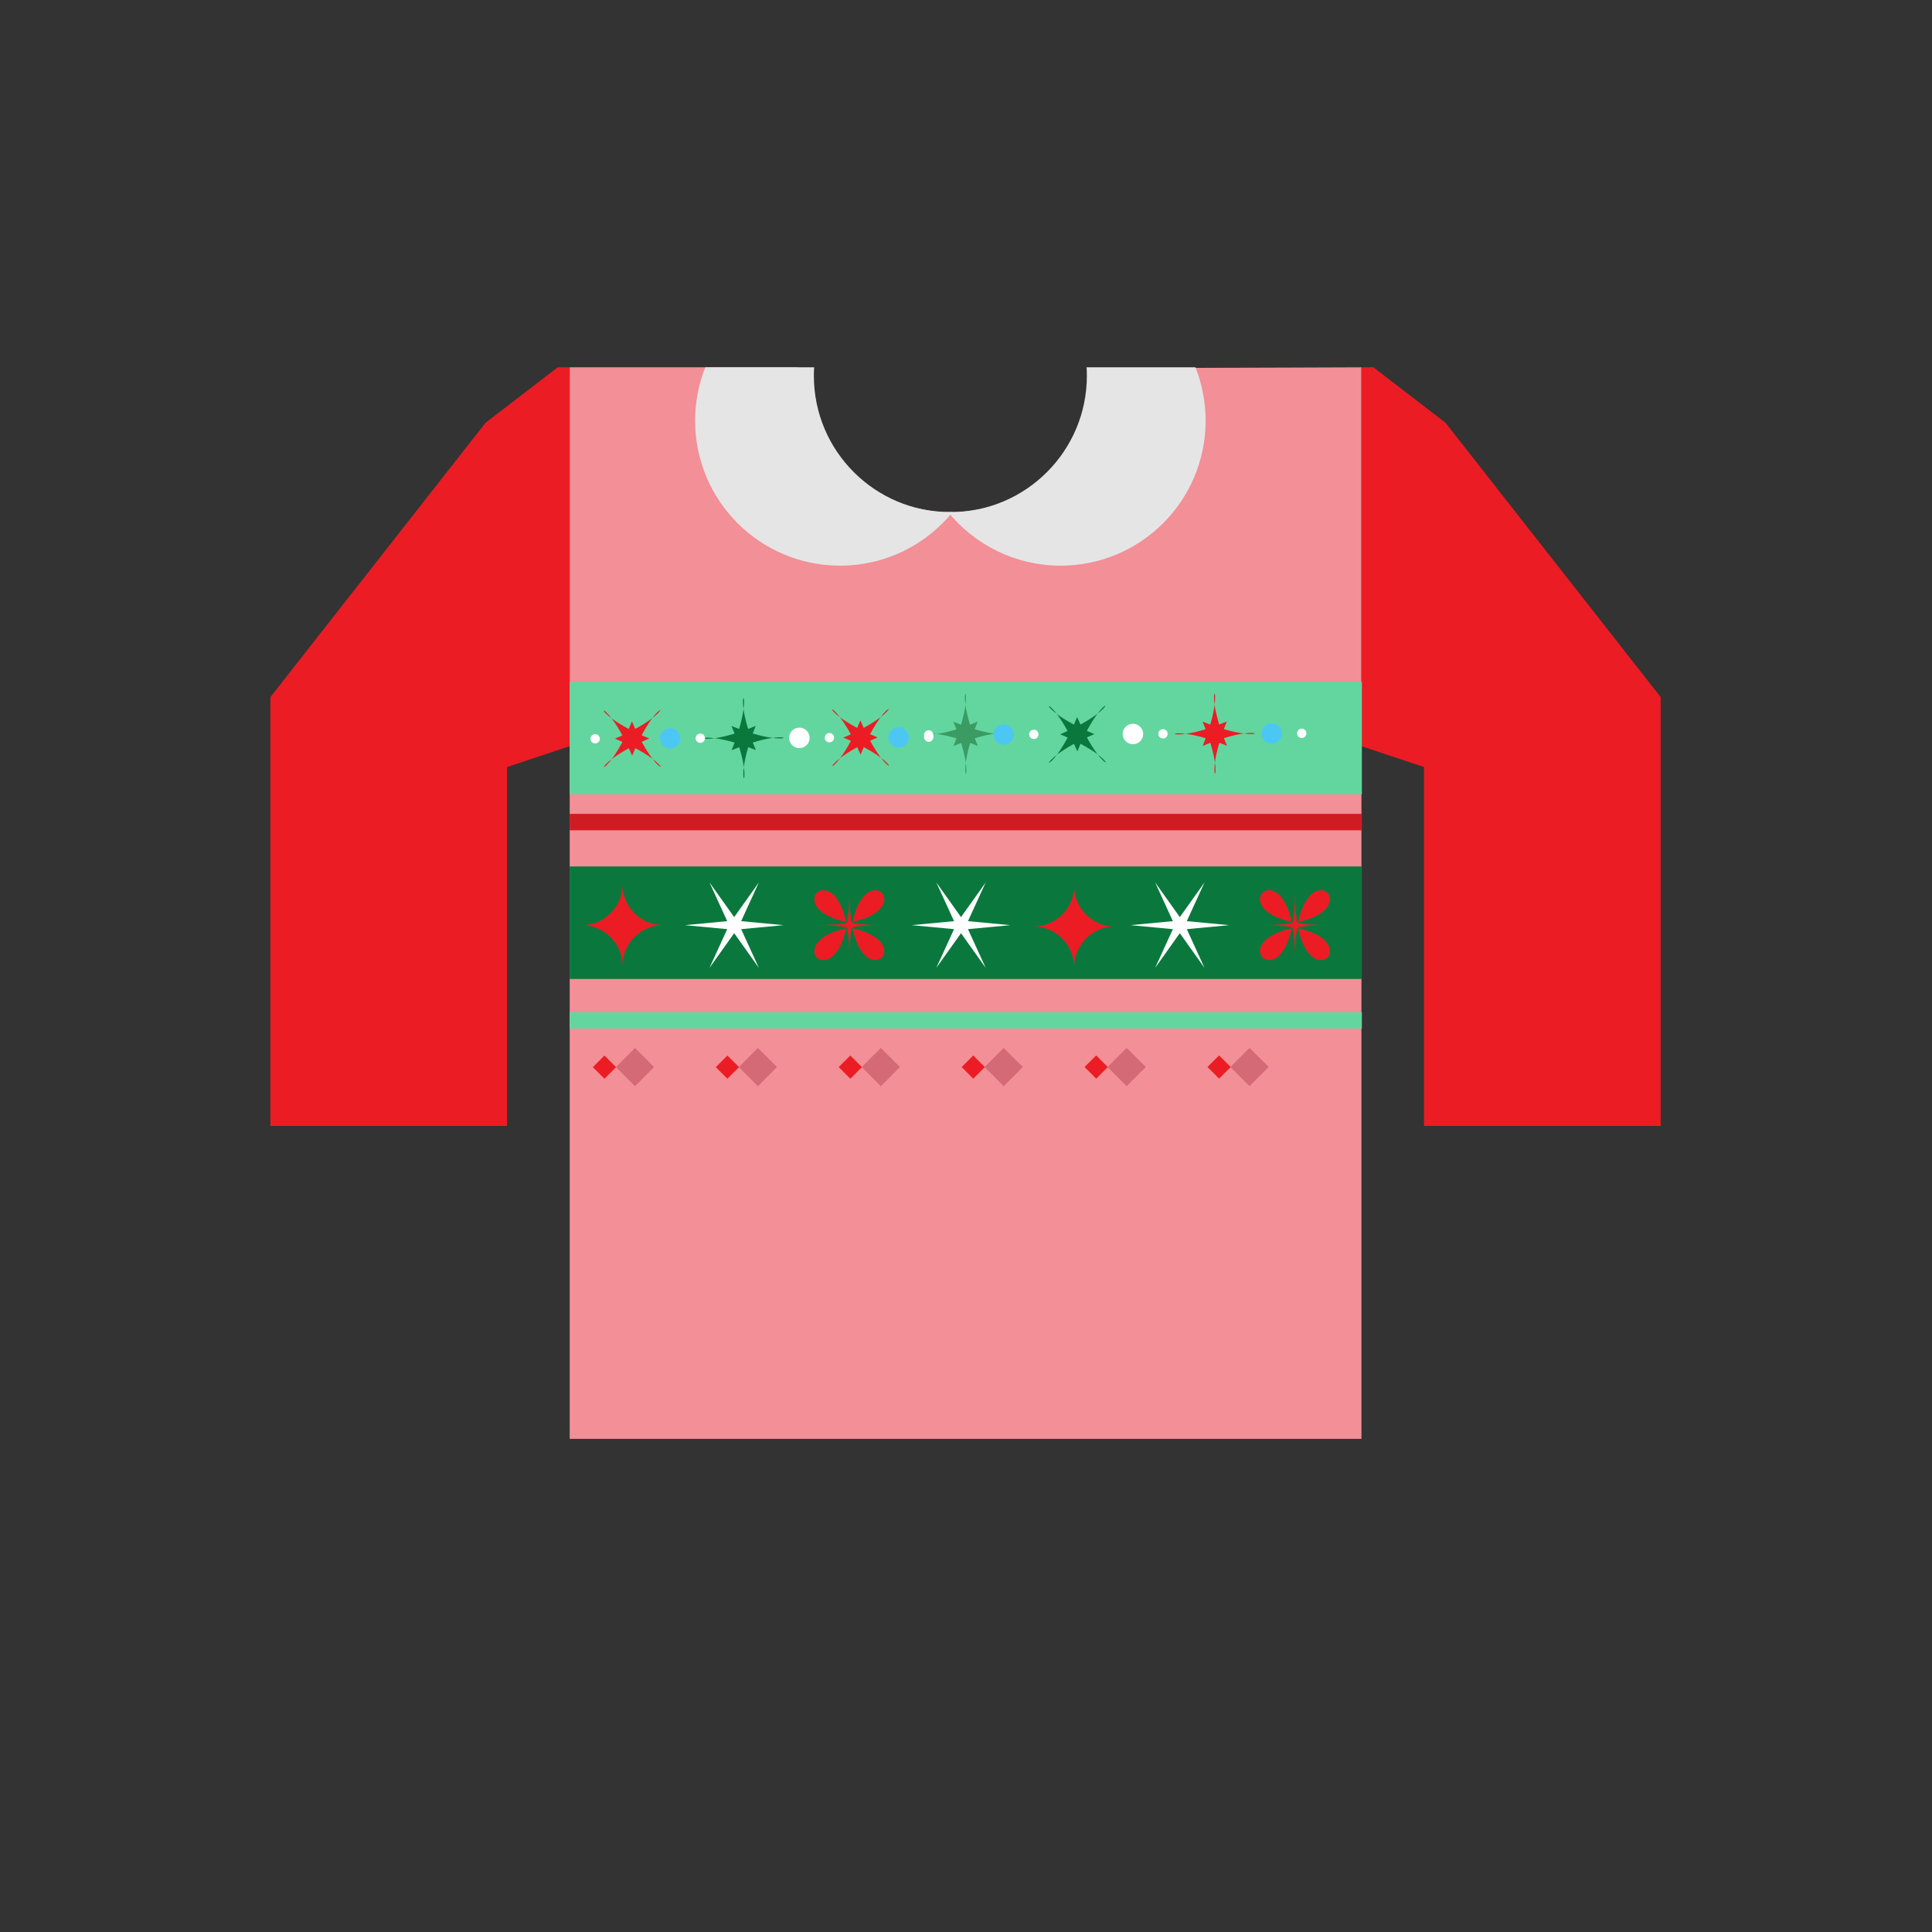 <?xml version="1.0" encoding="utf-8"?>
<!-- Generator: Adobe Illustrator 16.2.0, SVG Export Plug-In . SVG Version: 6.00 Build 0)  -->
<!DOCTYPE svg PUBLIC "-//W3C//DTD SVG 1.1//EN" "http://www.w3.org/Graphics/SVG/1.1/DTD/svg11.dtd">
<svg version="1.1" id="content" xmlns="http://www.w3.org/2000/svg" xmlns:xlink="http://www.w3.org/1999/xlink" x="0px" y="0px"
	 width="500px" height="500px" viewBox="0 0 500 500" enable-background="new 0 0 500 500" xml:space="preserve">
<rect x="0" y="0" width="500" height="500" fill="#333333" stroke="none"/>
<path fill="#F28F97" d="M285.626,95.273c-1.425,20.612-18.586,37.255-39.56,37.255c-21.047,0-38.256-16.755-39.576-37.47h-59.054
	v277.32h204.908V95.058C352.344,95.058,319.776,95.194,285.626,95.273z"/>
<g>
	<polygon fill="#EC1C24" points="352.344,193.11 368.528,198.509 368.528,291.387 429.782,291.387 429.782,180.41 374.095,109.409 
		355.423,95.058 352.344,95.058 	"/>
</g>
<rect id="position" x="0.5" y="0.5" display="none" fill="none" stroke="#000000" width="499" height="499"/>
<g>
	<polygon fill="#EC1C24" points="147.415,95.058 144.336,95.058 125.664,109.409 69.976,180.41 69.976,291.387 131.232,291.387 
		131.232,198.509 147.415,193.11 	"/>
</g>
<g>
	<g>
		<path fill="#E5E5E5" d="M217.414,146.394c11.76,0,22.252-5.414,29.133-13.881c-0.209,0.004-0.416,0.016-0.626,0.016
			c-19.492,0-35.294-15.801-35.294-35.293c0-0.732,0.03-1.457,0.074-2.177h-28.172c-1.695,4.276-2.637,8.933-2.637,13.813
			C179.893,129.594,196.691,146.394,217.414,146.394z"/>
	</g>
	<g>
		<path fill="#E5E5E5" d="M274.493,146.394c-11.759,0-22.251-5.414-29.131-13.881c0.208,0.004,0.415,0.016,0.626,0.016
			c19.491,0,35.293-15.801,35.293-35.293c0-0.732-0.029-1.457-0.073-2.177h28.172c1.694,4.276,2.636,8.933,2.636,13.813
			C312.016,129.594,295.217,146.394,274.493,146.394z"/>
	</g>
</g>
<g>
	<rect x="147.415" y="224.239" fill="#0A783D" width="205.039" height="29.109"/>
	<g>
		<g>
			<path fill="#EC1C24" d="M161.098,249.829c0-5.618-4.784-10.4-10.403-10.399c5.619-0.001,10.403-4.785,10.403-10.403
				c0,5.618,4.782,10.4,10.401,10.399C165.88,239.427,161.098,244.21,161.098,249.829z"/>
		</g>
		<g>
			<path fill="#EC1C24" d="M277.987,250.189c-0.002-5.618-4.785-10.4-10.404-10.399c5.619-0.001,10.402-4.785,10.404-10.403
				c-0.002,5.618,4.78,10.4,10.399,10.399C282.768,239.788,277.985,244.571,277.987,250.189z"/>
		</g>
		<g>
			<path fill="#EC1C24" d="M219.81,231.045c-0.006,33.531-25.151,8.387,8.382,8.381c-33.533,0.006-8.388-25.147-8.382,8.384
				c-0.006-33.531,25.148-8.387-8.385-8.381C244.958,239.423,219.804,264.576,219.81,231.045z"/>
		</g>
		<g>
			<polygon fill="#FFFFFF" points="202.769,239.429 191.809,240.463 196.392,250.48 190.006,241.505 183.62,250.48 188.203,240.463 
				177.243,239.429 188.204,238.394 183.618,228.377 190.006,237.35 196.394,228.377 191.809,238.394 			"/>
		</g>
		<g>
			<polygon fill="#FFFFFF" points="261.472,239.429 250.512,240.463 255.095,250.48 248.709,241.505 242.323,250.48 
				246.906,240.463 235.946,239.429 246.906,238.394 242.321,228.376 248.709,237.35 255.097,228.377 250.512,238.394 			"/>
		</g>
	</g>
	<g>
		<g>
			<path fill="#EC1C24" d="M335.143,231.045c-0.004,33.531-25.151,8.387,8.382,8.381c-33.533,0.006-8.386-25.147-8.382,8.384
				c-0.004-33.531,25.148-8.387-8.385-8.381C360.291,239.423,335.139,264.576,335.143,231.045z"/>
		</g>
		<g>
			<polygon fill="#FFFFFF" points="318.103,239.43 307.143,240.463 311.724,250.481 305.339,241.505 298.953,250.48 
				303.537,240.464 292.577,239.429 303.537,238.393 298.952,228.377 305.339,237.35 311.728,228.377 307.142,238.393 			"/>
		</g>
	</g>
	<rect x="147.415" y="261.961" fill="#63D69F" width="205.039" height="4.25"/>
	<rect x="147.415" y="210.627" fill="#CF1C22" width="205.039" height="4.25"/>
	<g>
		<rect x="147.436" y="176.455" fill="#63D69F" width="205.018" height="29.109"/>
		<g>
			<g>
				<g>
					<path fill="#EC1C24" d="M218.247,190.896c18.006,7.375,11.987,13.456,4.422-4.469c-7.366,18.007-13.457,11.989,4.473,4.422
						c-18.015-7.369-11.987-13.458-4.424,4.471C230.086,177.313,236.177,183.332,218.247,190.896z"/>
				</g>
				<circle fill="#4CC7F4" cx="232.568" cy="190.822" r="2.651"/>
				<path fill="#FFFFFF" d="M241.555,190.772c0.004,0.665-0.535,1.21-1.198,1.213c-0.665,0.005-1.211-0.533-1.215-1.198
					c-0.004-0.667,0.536-1.209,1.201-1.214C241.006,189.57,241.553,190.107,241.555,190.772z"/>
			</g>
			<g>
				<g>
					<path fill="#0A783D" d="M189.302,187.88c7.524,17.948-1.034,17.993,6.291-0.034c-17.947,7.524-17.994-1.035,0.032,6.288
						c-7.518-17.949,1.041-17.988-6.288,0.035C207.285,186.651,207.329,195.208,189.302,187.88z"/>
				</g>
				<path fill="#FFFFFF" d="M209.525,190.941c0.008,1.463-1.173,2.657-2.637,2.664c-1.461,0.009-2.656-1.172-2.664-2.635
					c-0.009-1.465,1.174-2.659,2.636-2.666C208.323,188.297,209.517,189.477,209.525,190.941z"/>
				<circle fill="#FFFFFF" cx="214.656" cy="190.913" r="1.207"/>
			</g>
			<g>
				<g>
					<path fill="#EC1C24" d="M159.127,191.167c18.012,7.374,11.984,13.458,4.423-4.468c-7.37,18.005-13.461,11.986,4.472,4.42
						c-18.012-7.37-11.99-13.454-4.425,4.471C170.969,177.583,177.06,183.6,159.127,191.167z"/>
				</g>
				<circle fill="#4CC7F4" cx="173.447" cy="191.091" r="2.65"/>
				<circle fill="#FFFFFF" cx="181.229" cy="191.049" r="1.207"/>
				<circle fill="#FFFFFF" cx="154.022" cy="191.196" r="1.206"/>
			</g>
		</g>
		<g>
			<g>
				<g>
					<path fill="#EC1C24" d="M317.544,193.003c-7.519-17.947,1.04-17.99-6.287,0.034c17.94-7.525,17.993,1.038-0.035-6.29
						c7.525,17.947-1.042,17.991,6.289-0.035C299.569,194.237,299.517,185.675,317.544,193.003z"/>
				</g>
				<circle fill="#4CC7F4" cx="329.107" cy="189.822" r="2.651"/>
				<circle fill="#FFFFFF" cx="336.887" cy="189.779" r="1.207"/>
			</g>
			<g>
				<g>
					<path fill="#0A783D" d="M283.237,189.985c-18.008-7.369-11.986-13.452-4.424,4.472c7.372-18.008,13.46-11.988-4.469-4.423
						c18.014,7.378,11.986,13.458,4.422-4.471C271.396,203.571,265.312,197.552,283.237,189.985z"/>
				</g>
				<circle fill="#FFFFFF" cx="293.201" cy="189.956" r="2.651"/>
				<circle fill="#FFFFFF" cx="300.981" cy="189.913" r="1.207"/>
			</g>
			<g>
				<g>
					<path fill="#3A9B63" d="M253.061,193.042c-7.523-17.95,1.041-17.989-6.288,0.032c17.942-7.517,17.995,1.045-0.036-6.287
						c7.525,17.948-1.036,17.993,6.291-0.034C235.081,194.276,235.028,185.716,253.061,193.042z"/>
				</g>
				<circle fill="#4CC7F4" cx="259.773" cy="190.091" r="2.65"/>
				<circle fill="#FFFFFF" cx="267.555" cy="190.049" r="1.207"/>
				<circle fill="#FFFFFF" cx="240.348" cy="190.196" r="1.207"/>
			</g>
		</g>
	</g>
	<g>
		<g>
			<g>
				<rect x="312.432" y="271.262" fill="none" width="15.906" height="9.896"/>
				
					<rect x="313.311" y="274.086" transform="matrix(0.707 0.707 -0.707 0.707 287.768 -142.151)" fill="#EC1C24" width="4.25" height="4.25"/>
				
					<rect x="319.891" y="272.711" transform="matrix(0.707 0.707 -0.707 0.707 290.029 -147.771)" fill="#D36A76" width="6.996" height="6.998"/>
			</g>
			<g>
				<rect x="280.619" y="271.262" fill="none" width="15.906" height="9.896"/>
				
					<rect x="281.499" y="274.086" transform="matrix(0.707 0.707 -0.707 0.707 278.447 -119.653)" fill="#EC1C24" width="4.25" height="4.25"/>
				
					<rect x="288.079" y="272.711" transform="matrix(0.707 0.707 -0.707 0.707 280.711 -125.276)" fill="#D36A76" width="6.996" height="6.998"/>
			</g>
			<g>
				<rect x="248.807" y="271.262" fill="none" width="15.906" height="9.896"/>
				
					<rect x="249.686" y="274.086" transform="matrix(0.707 0.707 -0.707 0.707 269.125 -97.154)" fill="#EC1C24" width="4.25" height="4.25"/>
				
					<rect x="256.266" y="272.711" transform="matrix(0.707 0.707 -0.707 0.707 271.393 -102.781)" fill="#D36A76" width="6.996" height="6.998"/>
			</g>
			<g>
				<rect x="216.994" y="271.262" fill="none" width="15.906" height="9.896"/>
				
					<rect x="217.874" y="274.086" transform="matrix(0.707 0.707 -0.707 0.707 259.804 -74.656)" fill="#EC1C24" width="4.25" height="4.25"/>
				
					<rect x="224.454" y="272.711" transform="matrix(0.707 0.707 -0.707 0.707 262.076 -80.287)" fill="#D36A76" width="6.996" height="6.998"/>
			</g>
			<g>
				<rect x="185.182" y="271.262" fill="none" width="15.906" height="9.896"/>
				
					<rect x="186.061" y="274.086" transform="matrix(0.707 0.707 -0.707 0.707 250.482 -52.157)" fill="#EC1C24" width="4.25" height="4.25"/>
				
					<rect x="192.641" y="272.711" transform="matrix(0.707 0.707 -0.707 0.707 252.758 -57.792)" fill="#D36A76" width="6.996" height="6.998"/>
			</g>
			<g>
				<rect x="153.369" y="271.262" fill="none" width="15.906" height="9.896"/>
				
					<rect x="154.249" y="274.086" transform="matrix(0.707 0.707 -0.707 0.707 241.161 -29.659)" fill="#EC1C24" width="4.25" height="4.25"/>
				
					<rect x="160.829" y="272.711" transform="matrix(0.707 0.707 -0.707 0.707 243.44 -35.297)" fill="#D36A76" width="6.996" height="6.998"/>
			</g>
		</g>
	</g>
</g>
</svg>
